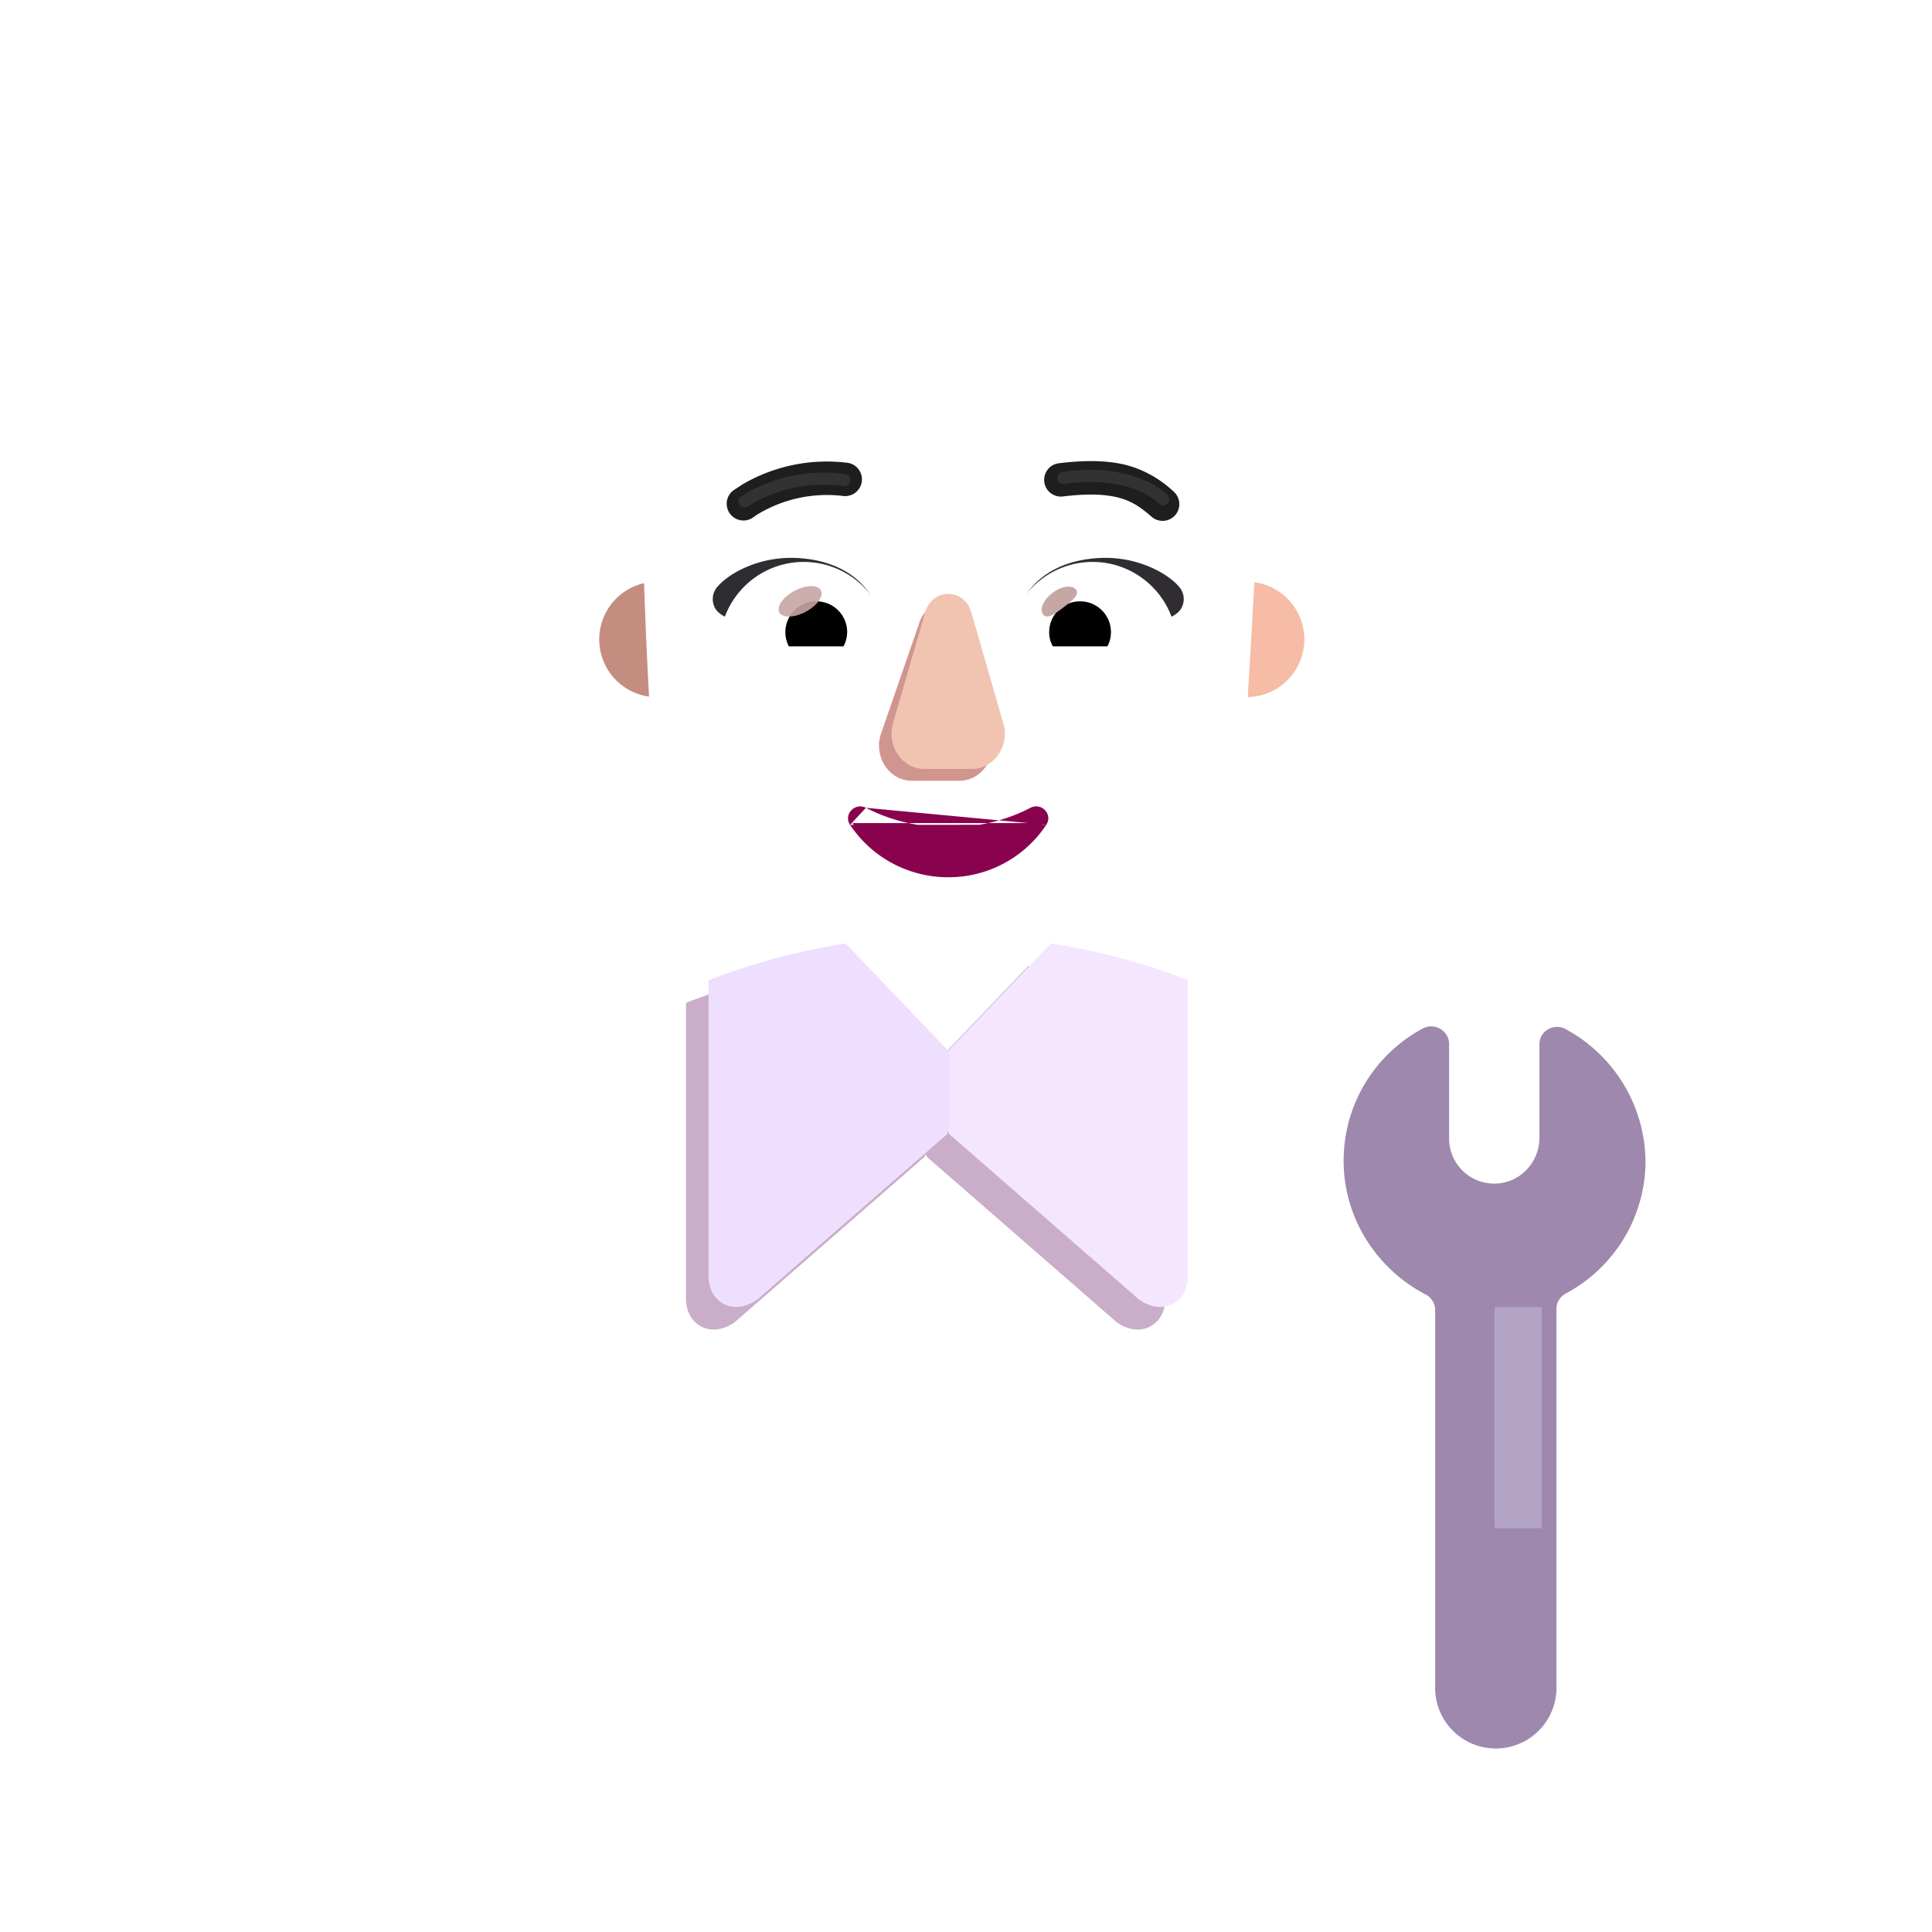 <svg xmlns="http://www.w3.org/2000/svg" width="3em" height="3em" viewBox="0 0 32 32"><g fill="none"><g filter="url(#)"><path fill="url(#)" d="M23.51 10.724c0-1.721-2.299-2.453-2.299-3.474l-.14-.68c0-.92.252-1.39-.103-2.01H10.65c-.306.62-.394 1.783-.394 2.704v.01c0 1.047-2.247 1.351-2.247 3.45c0 .54.118 1.04.335 1.501c.069.15.069.33 0 .48c-.217.45-.335.951-.335 1.482c0 1.86 1.488 3.372 3.32 3.372h8.86c1.832 0 3.32-1.511 3.32-3.373c0-.53-.118-1.03-.335-1.48a.58.58 0 0 1 0-.481c.217-.46.335-.97.335-1.501"/><path fill="url(#)" d="M23.51 10.724c0-1.721-2.299-2.453-2.299-3.474l-.14-.68c0-.92.252-1.39-.103-2.01H10.65c-.306.62-.394 1.783-.394 2.704v.01c0 1.047-2.247 1.351-2.247 3.45c0 .54.118 1.04.335 1.501c.069.15.069.33 0 .48c-.217.45-.335.951-.335 1.482c0 1.86 1.488 3.372 3.32 3.372h8.86c1.832 0 3.32-1.511 3.32-3.373c0-.53-.118-1.03-.335-1.48a.58.58 0 0 1 0-.481c.217-.46.335-.97.335-1.501"/><path fill="url(#)" d="M23.51 10.724c0-1.721-2.299-2.453-2.299-3.474l-.14-.68c0-.92.252-1.39-.103-2.01H10.65c-.306.62-.394 1.783-.394 2.704v.01c0 1.047-2.247 1.351-2.247 3.45c0 .54.118 1.04.335 1.501c.069.15.069.33 0 .48c-.217.45-.335.951-.335 1.482c0 1.86 1.488 3.372 3.32 3.372h8.86c1.832 0 3.32-1.511 3.32-3.373c0-.53-.118-1.03-.335-1.48a.58.58 0 0 1 0-.481c.217-.46.335-.97.335-1.501"/><path fill="url(#)" d="M23.51 10.724c0-1.721-2.299-2.453-2.299-3.474l-.14-.68c0-.92.252-1.39-.103-2.01H10.65c-.306.62-.394 1.783-.394 2.704v.01c0 1.047-2.247 1.351-2.247 3.45c0 .54.118 1.04.335 1.501c.069.15.069.33 0 .48c-.217.45-.335.951-.335 1.482c0 1.86 1.488 3.372 3.32 3.372h8.86c1.832 0 3.32-1.511 3.32-3.373c0-.53-.118-1.03-.335-1.48a.58.58 0 0 1 0-.481c.217-.46.335-.97.335-1.501"/><path fill="url(#)" d="M23.51 10.724c0-1.721-2.299-2.453-2.299-3.474l-.14-.68c0-.92.252-1.39-.103-2.01H10.65c-.306.62-.394 1.783-.394 2.704v.01c0 1.047-2.247 1.351-2.247 3.45c0 .54.118 1.04.335 1.501c.069.15.069.33 0 .48c-.217.45-.335.951-.335 1.482c0 1.86 1.488 3.372 3.32 3.372h8.86c1.832 0 3.32-1.511 3.32-3.373c0-.53-.118-1.03-.335-1.48a.58.58 0 0 1 0-.481c.217-.46.335-.97.335-1.501"/></g><path fill="url(#)" d="M15.745 15.5c-6.07 0-11 4.92-11 11V30h21.08l.91-3.5c0-6.08-4.92-11-10.99-11"/><g filter="url(#)"><path fill="#CAADC8" d="M19.301 21.515v-4.908A11 11 0 0 0 17.033 16l-1.7 1.776l-1.7-1.775c-.787.123-1.546.329-2.27.609v4.905c0 .433.419.668.813.379l3.122-2.72a.1.1 0 0 0 .034-.076a.1.1 0 0 0 .035.076l3.122 2.72c.394.289.812.054.812-.38"/></g><path fill="#EDDFFD" d="M11.736 16.236v4.905c0 .433.418.668.813.379l3.122-2.72a.1.1 0 0 0 .034-.076v-1.322l-1.699-1.775c-.787.123-1.547.329-2.27.61"/><path fill="url(#)" d="M11.736 16.236v4.905c0 .433.418.668.813.379l3.122-2.72a.1.1 0 0 0 .034-.076v-1.322l-1.699-1.775c-.787.123-1.547.329-2.27.61"/><path fill="url(#)" d="M11.736 16.236v4.905c0 .433.418.668.813.379l3.122-2.72a.1.1 0 0 0 .034-.076v-1.322l-1.699-1.775c-.787.123-1.547.329-2.27.61"/><path fill="url(#)" d="M11.736 16.236v4.905c0 .433.418.668.813.379l3.122-2.72a.1.1 0 0 0 .034-.076v-1.322l-1.699-1.775c-.787.123-1.547.329-2.27.61"/><path fill="#F4E6FF" d="M19.674 16.233v4.908c0 .433-.418.668-.813.379L15.74 18.8a.1.1 0 0 1-.034-.076v-1.322l1.7-1.776q1.182.185 2.269.607"/><path fill="url(#)" d="M19.674 16.233v4.908c0 .433-.418.668-.813.379L15.74 18.8a.1.1 0 0 1-.034-.076v-1.322l1.7-1.776q1.182.185 2.269.607"/><path fill="url(#)" d="M19.674 16.233v4.908c0 .433-.418.668-.813.379L15.74 18.8a.1.1 0 0 1-.034-.076v-1.322l1.7-1.776q1.182.185 2.269.607"/><path fill="url(#)" d="M19.674 16.233v4.908c0 .433-.418.668-.813.379L15.74 18.8a.1.1 0 0 1-.034-.076v-1.322l1.7-1.776q1.182.185 2.269.607"/><path fill="url(#)" d="M8.775 30V17.99a10.98 10.98 0 0 0-4.03 8.51V30z"/><path fill="url(#)" d="M8.775 30V17.99a10.98 10.98 0 0 0-4.03 8.51V30z"/><path fill="url(#)" d="M8.775 30V17.99a10.98 10.98 0 0 0-4.03 8.51V30z"/><path fill="url(#)" d="M22.775 18.043V30h2.979l.98-3.5c0-3.401-1.54-6.44-3.96-8.457"/><path fill="url(#)" d="M22.775 18.043V30h2.979l.98-3.5c0-3.401-1.54-6.44-3.96-8.457"/><path fill="url(#)" d="M26.245 23.1c.55 0 1 .45 1 1v2.29h-2V24.1c0-.55.45-1 1-1"/><path fill="url(#)" d="M26.245 23.1c.55 0 1 .45 1 1v2.29h-2V24.1c0-.55.45-1 1-1"/><path fill="url(#)" d="M20.735 16.696v5.877c0 .23-.18.41-.41.41h-9.07c-.23 0-.41-.18-.41-.41v-5.92q-.21.102-.413.213a11 11 0 0 0-1.657 1.127V30h14.03V18.068a11 11 0 0 0-2.07-1.372"/><path fill="url(#)" d="M20.735 16.696v5.877c0 .23-.18.41-.41.41h-9.07c-.23 0-.41-.18-.41-.41v-5.92q-.21.102-.413.213a11 11 0 0 0-1.657 1.127V30h14.03V18.068a11 11 0 0 0-2.07-1.372"/><path fill="url(#)" d="M20.735 16.696v5.877c0 .23-.18.41-.41.41h-9.07c-.23 0-.41-.18-.41-.41v-5.92q-.21.102-.413.213a11 11 0 0 0-1.657 1.127V30h14.03V18.068a11 11 0 0 0-2.07-1.372"/><path fill="url(#)" d="M20.735 16.696v5.877c0 .23-.18.41-.41.41h-9.07c-.23 0-.41-.18-.41-.41v-5.92q-.21.102-.413.213a11 11 0 0 0-1.657 1.127V30h14.03V18.068a11 11 0 0 0-2.07-1.372"/><path fill="url(#)" d="M20.735 16.696v5.877c0 .23-.18.41-.41.41h-9.07c-.23 0-.41-.18-.41-.41v-5.92q-.21.102-.413.213a11 11 0 0 0-1.657 1.127V30h14.03V18.068a11 11 0 0 0-2.07-1.372"/><g filter="url(#)"><path fill="url(#)" d="M13.155 24.45c.71 0 1.29.58 1.29 1.29s-.58 1.29-1.29 1.29h-1.45c-.71 0-1.29-.58-1.29-1.29s.58-1.29 1.29-1.29zm0-.5h-1.45c-.99 0-1.79.8-1.79 1.79s.8 1.79 1.79 1.79h1.45c.99 0 1.79-.8 1.79-1.79s-.8-1.79-1.79-1.79"/></g><g filter="url(#)"><path fill="url(#)" d="M13.155 27.03h-1.45c-.71 0-1.29-.58-1.29-1.29s.58-1.29 1.29-1.29h1.45c.71 0 1.29.58 1.29 1.29c0 .72-.57 1.29-1.29 1.29"/></g><g filter="url(#)"><path fill="url(#)" d="M15.717 18.637c-1.523-.508-1.95-1.488-2.153-2.59h4.352c-.367 2.017-1.68 2.488-2.199 2.59"/></g><g filter="url(#)"><path fill="#9E88AD" d="M25.93 17.043c-.191-.1-.432.03-.432.25v1.551c0 .42-.341.77-.763.76a.746.746 0 0 1-.733-.75v-1.561c0-.22-.24-.36-.432-.26a2.48 2.48 0 0 0-1.315 2.171c-.01.97.552 1.821 1.366 2.241c.09.05.15.15.15.25V28a1.005 1.005 0 0 0 2.008.001v-6.324c0-.1.06-.2.15-.25a2.49 2.49 0 0 0 1.326-2.202a2.52 2.52 0 0 0-1.325-2.181"/><path fill="url(#)" d="M25.93 17.043c-.191-.1-.432.03-.432.25v1.551c0 .42-.341.77-.763.76a.746.746 0 0 1-.733-.75v-1.561c0-.22-.24-.36-.432-.26a2.48 2.48 0 0 0-1.315 2.171c-.01.97.552 1.821 1.366 2.241c.09.05.15.15.15.25V28a1.005 1.005 0 0 0 2.008.001v-6.324c0-.1.06-.2.15-.25a2.49 2.49 0 0 0 1.326-2.202a2.52 2.52 0 0 0-1.325-2.181"/><path fill="url(#)" d="M25.93 17.043c-.191-.1-.432.03-.432.25v1.551c0 .42-.341.77-.763.76a.746.746 0 0 1-.733-.75v-1.561c0-.22-.24-.36-.432-.26a2.48 2.48 0 0 0-1.315 2.171c-.01.97.552 1.821 1.366 2.241c.09.05.15.15.15.25V28a1.005 1.005 0 0 0 2.008.001v-6.324c0-.1.06-.2.15-.25a2.49 2.49 0 0 0 1.326-2.202a2.52 2.52 0 0 0-1.325-2.181"/><path fill="url(#)" d="M25.93 17.043c-.191-.1-.432.03-.432.25v1.551c0 .42-.341.77-.763.76a.746.746 0 0 1-.733-.75v-1.561c0-.22-.24-.36-.432-.26a2.48 2.48 0 0 0-1.315 2.171c-.01.97.552 1.821 1.366 2.241c.09.05.15.15.15.25V28a1.005 1.005 0 0 0 2.008.001v-6.324c0-.1.06-.2.15-.25a2.49 2.49 0 0 0 1.326-2.202a2.52 2.52 0 0 0-1.325-2.181"/></g><g filter="url(#)"><path fill="#B3A4C6" d="M24.755 21.651h.78v3.662h-.78z"/></g><g filter="url(#)"><path fill="url(#)" d="M22.927 25.326a.73.73 0 0 1 .727-.732h2.391a1.2 1.2 0 0 1 1.2 1.2V29a1 1 0 0 1-1 1h-2.591a.731.731 0 0 1-.32-1.389a.735.735 0 0 1 0-1.314a.735.735 0 0 1 0-1.314a.74.74 0 0 1-.407-.657"/><path fill="url(#)" d="M22.927 25.326a.73.73 0 0 1 .727-.732h2.391a1.2 1.2 0 0 1 1.2 1.2V29a1 1 0 0 1-1 1h-2.591a.731.731 0 0 1-.32-1.389a.735.735 0 0 1 0-1.314a.735.735 0 0 1 0-1.314a.74.74 0 0 1-.407-.657"/><path fill="url(#)" d="M22.927 25.326a.73.73 0 0 1 .727-.732h2.391a1.2 1.2 0 0 1 1.2 1.2V29a1 1 0 0 1-1 1h-2.591a.731.731 0 0 1-.32-1.389a.735.735 0 0 1 0-1.314a.735.735 0 0 1 0-1.314a.74.74 0 0 1-.407-.657"/><path fill="url(#)" d="M22.927 25.326a.73.73 0 0 1 .727-.732h2.391a1.2 1.2 0 0 1 1.2 1.2V29a1 1 0 0 1-1 1h-2.591a.731.731 0 0 1-.32-1.389a.735.735 0 0 1 0-1.314a.735.735 0 0 1 0-1.314a.74.74 0 0 1-.407-.657"/><path fill="url(#)" d="M22.927 25.326a.73.73 0 0 1 .727-.732h2.391a1.2 1.2 0 0 1 1.2 1.2V29a1 1 0 0 1-1 1h-2.591a.731.731 0 0 1-.32-1.389a.735.735 0 0 1 0-1.314a.735.735 0 0 1 0-1.314a.74.74 0 0 1-.407-.657"/></g><g filter="url(#)"><path stroke="url(#)" stroke-linecap="round" stroke-width=".1" d="M23.503 25.992H25.3"/></g><g filter="url(#)"><path stroke="url(#)" stroke-linecap="round" stroke-width=".1" d="M23.425 27.297h1.797"/></g><g filter="url(#)"><path stroke="url(#)" stroke-linecap="round" stroke-width=".1" d="M23.503 28.602H25.3"/></g><g filter="url(#)"><path fill="url(#)" d="M20.627 12.197q.1-1.595.184-3.191a1.61 1.61 0 0 1-.184 3.191"/><path fill="url(#)" d="M20.627 12.197q.1-1.595.184-3.191a1.61 1.61 0 0 1-.184 3.191"/></g><g filter="url(#)"><path fill="url(#)" d="M10.65 8.998a1.61 1.61 0 0 0 .14 3.2a78 78 0 0 1-.14-3.2"/></g><g filter="url(#)"><path fill="#C58C80" d="M10.668 9.659a.956.956 0 0 0 .083 1.879a78 78 0 0 1-.083-1.88"/></g><g filter="url(#)"><path fill="#F6BCA5" d="M20.667 11.546q.057-.95.11-1.903a.956.956 0 0 1-.11 1.903"/><path fill="url(#)" d="M20.667 11.546q.057-.95.11-1.903a.956.956 0 0 1-.11 1.903"/></g><g filter="url(#)"><path fill="url(#)" d="M19.795 7.274H16.48c-1.314 0-2.509-.594-3.245-1.657a.272.272 0 0 0-.478.05l-.08.194a2.34 2.34 0 0 1-1.233 1.238a.4.4 0 0 1-.11.048c-.249.117-.816.488-.826 1.453l.14 3.235c.119 2.865 2.378 4.785 5.115 4.785s4.996-1.92 5.116-4.785l.129-3.08c-.02-1.354-1.025-1.48-1.214-1.48"/><path fill="url(#)" d="M19.795 7.274H16.48c-1.314 0-2.509-.594-3.245-1.657a.272.272 0 0 0-.478.05l-.08.194a2.34 2.34 0 0 1-1.233 1.238a.4.4 0 0 1-.11.048c-.249.117-.816.488-.826 1.453l.14 3.235c.119 2.865 2.378 4.785 5.115 4.785s4.996-1.92 5.116-4.785l.129-3.08c-.02-1.354-1.025-1.48-1.214-1.48"/><path fill="url(#)" d="M19.795 7.274H16.48c-1.314 0-2.509-.594-3.245-1.657a.272.272 0 0 0-.478.05l-.08.194a2.34 2.34 0 0 1-1.233 1.238a.4.4 0 0 1-.11.048c-.249.117-.816.488-.826 1.453l.14 3.235c.119 2.865 2.378 4.785 5.115 4.785s4.996-1.92 5.116-4.785l.129-3.08c-.02-1.354-1.025-1.48-1.214-1.48"/><path fill="url(#)" d="M19.795 7.274H16.48c-1.314 0-2.509-.594-3.245-1.657a.272.272 0 0 0-.478.05l-.08.194a2.34 2.34 0 0 1-1.233 1.238a.4.4 0 0 1-.11.048c-.249.117-.816.488-.826 1.453l.14 3.235c.119 2.865 2.378 4.785 5.115 4.785s4.996-1.92 5.116-4.785l.129-3.08c-.02-1.354-1.025-1.48-1.214-1.48"/><path fill="url(#)" d="M19.795 7.274H16.48c-1.314 0-2.509-.594-3.245-1.657a.272.272 0 0 0-.478.05l-.08.194a2.34 2.34 0 0 1-1.233 1.238a.4.4 0 0 1-.11.048c-.249.117-.816.488-.826 1.453l.14 3.235c.119 2.865 2.378 4.785 5.115 4.785s4.996-1.92 5.116-4.785l.129-3.08c-.02-1.354-1.025-1.48-1.214-1.48"/><path fill="url(#)" d="M19.795 7.274H16.48c-1.314 0-2.509-.594-3.245-1.657a.272.272 0 0 0-.478.05l-.08.194a2.34 2.34 0 0 1-1.233 1.238a.4.4 0 0 1-.11.048c-.249.117-.816.488-.826 1.453l.14 3.235c.119 2.865 2.378 4.785 5.115 4.785s4.996-1.92 5.116-4.785l.129-3.08c-.02-1.354-1.025-1.48-1.214-1.48"/><path fill="url(#)" d="M19.795 7.274H16.48c-1.314 0-2.509-.594-3.245-1.657a.272.272 0 0 0-.478.05l-.08.194a2.34 2.34 0 0 1-1.233 1.238a.4.4 0 0 1-.11.048c-.249.117-.816.488-.826 1.453l.14 3.235c.119 2.865 2.378 4.785 5.115 4.785s4.996-1.92 5.116-4.785l.129-3.08c-.02-1.354-1.025-1.48-1.214-1.48"/></g><path fill="url(#)" d="M19.795 7.274H16.48c-1.314 0-2.509-.594-3.245-1.657a.272.272 0 0 0-.478.05l-.08.194a2.34 2.34 0 0 1-1.233 1.238a.4.4 0 0 1-.11.048c-.249.117-.816.488-.826 1.453l.14 3.235c.119 2.865 2.378 4.785 5.115 4.785s4.996-1.92 5.116-4.785l.129-3.08c-.02-1.354-1.025-1.48-1.214-1.48"/><path fill="url(#)" d="M19.795 7.274H16.48c-1.314 0-2.509-.594-3.245-1.657a.272.272 0 0 0-.478.05l-.08.194a2.34 2.34 0 0 1-1.233 1.238a.4.4 0 0 1-.11.048c-.249.117-.816.488-.826 1.453l.14 3.235c.119 2.865 2.378 4.785 5.115 4.785s4.996-1.92 5.116-4.785l.129-3.08c-.02-1.354-1.025-1.48-1.214-1.48"/><path fill="url(#)" d="M19.795 7.274H16.48c-1.314 0-2.509-.594-3.245-1.657a.272.272 0 0 0-.478.05l-.08.194a2.34 2.34 0 0 1-1.233 1.238a.4.4 0 0 1-.11.048c-.249.117-.816.488-.826 1.453l.14 3.235c.119 2.865 2.378 4.785 5.115 4.785s4.996-1.92 5.116-4.785l.129-3.08c-.02-1.354-1.025-1.48-1.214-1.48"/><g filter="url(#)"><path fill="#D19590" d="m15.219 10.338l-.635 1.838c-.109.378.152.756.52.756h.787c.369 0 .629-.384.52-.756l-.531-1.838c-.114-.408-.542-.408-.661 0"/></g><g filter="url(#)"><path fill="#F1C4B2" d="m15.323 10.142l-.532 1.838c-.108.378.152.756.52.756h.787c.369 0 .63-.384.52-.756l-.53-1.838c-.115-.407-.646-.407-.766 0"/><path fill="url(#)" d="m15.323 10.142l-.532 1.838c-.108.378.152.756.52.756h.787c.369 0 .63-.384.52-.756l-.53-1.838c-.115-.407-.646-.407-.766 0"/><path fill="url(#)" d="m15.323 10.142l-.532 1.838c-.108.378.152.756.52.756h.787c.369 0 .63-.384.52-.756l-.53-1.838c-.115-.407-.646-.407-.766 0"/><path fill="url(#)" d="m15.323 10.142l-.532 1.838c-.108.378.152.756.52.756h.787c.369 0 .63-.384.52-.756l-.53-1.838c-.115-.407-.646-.407-.766 0"/><path fill="url(#)" d="m15.323 10.142l-.532 1.838c-.108.378.152.756.52.756h.787c.369 0 .63-.384.52-.756l-.53-1.838c-.115-.407-.646-.407-.766 0"/><path fill="url(#)" d="m15.323 10.142l-.532 1.838c-.108.378.152.756.52.756h.787c.369 0 .63-.384.52-.756l-.53-1.838c-.115-.407-.646-.407-.766 0"/></g><path fill="#88024E" stroke="url(#)" stroke-width=".1" d="M14.343 13.38c.393.205.862.323 1.362.323c.505 0 .969-.118 1.362-.323a.2.2 0 0 1 .242.04c.057.06.078.155.02.241m-2.987-.28l2.946.252m-2.946-.253a.2.2 0 0 0-.242.042a.19.19 0 0 0-.02.24m.262-.282l-.22.253m3.208.028l-.042-.027m.042.027l-.042-.027m.042.027a1.94 1.94 0 0 1-1.625.869a1.95 1.95 0 0 1-1.625-.868m3.208-.029a1.9 1.9 0 0 1-1.583.847a1.9 1.9 0 0 1-1.584-.847m-.041.029l.041-.029m-.041.029v-.001l.041-.027"/><g filter="url(#)"><path fill="#1E1E1E" d="M19.438 8.141a1.85 1.85 0 0 0-.688-.411c-.304-.096-.685-.122-1.212-.057a.277.277 0 1 0 .067.55c.481-.059.776-.028.979.036c.198.062.332.163.49.3a.277.277 0 1 0 .364-.418"/></g><g filter="url(#)"><path fill="#1E1E1E" d="M12.294 8.025a2.77 2.77 0 0 1 1.739-.36a.277.277 0 0 1-.067.55a2.22 2.22 0 0 0-1.387.286a1 1 0 0 0-.092.06l-.003.002a.277.277 0 0 1-.34-.439z"/></g><g filter="url(#)"><path stroke="#323233" stroke-linecap="round" stroke-width=".2" d="M12.332 8.304a2.46 2.46 0 0 1 1.655-.352"/></g><g filter="url(#)"><path stroke="#323233" stroke-linecap="round" stroke-width=".2" d="M19.266 8.269c-.282-.275-.898-.47-1.655-.352"/></g><g filter="url(#)"><path fill="#302D32" d="M18.213 9.242c-.765.039-1.099.422-1.218.613l2.011.46c.141.009.485-.085.563-.245a.31.31 0 0 0-.05-.363c-.177-.204-.675-.497-1.306-.465"/></g><g filter="url(#)"><path fill="#302D32" d="M13.199 9.242c.765.039 1.099.422 1.218.613l-2.011.46c-.141.009-.485-.085-.563-.245a.31.31 0 0 1 .05-.363c.177-.204.675-.497 1.306-.465"/></g><path fill="#fff" d="M18.096 9.307c.653 0 1.205.45 1.355 1.059a.274.274 0 0 1-.268.34h-2.231a.23.23 0 0 1-.227-.271a1.4 1.4 0 0 1 1.371-1.128"/><path fill="url(#)" d="M17.889 9.579a.893.893 0 0 1 .86 1.127h-1.724a.896.896 0 0 1 .864-1.128"/><path fill="#000" d="M17.378 10.471c0-.284.227-.511.51-.511a.51.51 0 0 1 .455.746h-.904a.46.46 0 0 1-.061-.235"/><g filter="url(#)"><path fill="#C7A7A3" d="M17.823 9.767c.064.085-.07.189-.22.302c-.151.113-.263.192-.327.107s.007-.245.159-.358c.15-.113.325-.136.388-.05"/><path fill="url(#)" d="M17.823 9.767c.064.085-.07.189-.22.302c-.151.113-.263.192-.327.107s.007-.245.159-.358c.15-.113.325-.136.388-.05"/></g><g filter="url(#)"><path fill="url(#)" d="M18.684 10.354a.84.84 0 0 0-.232-.463l-.26.285l.118.228z"/></g><path fill="#fff" d="M13.314 9.307c-.653 0-1.205.45-1.355 1.059c-.045.174.09.34.268.34h2.231a.23.23 0 0 0 .227-.272a1.4 1.4 0 0 0-1.371-1.127"/><path fill="url(#)" d="M13.52 9.579a.893.893 0 0 0-.86 1.127h1.725a1 1 0 0 0 .032-.235a.9.9 0 0 0-.896-.892"/><path fill="#000" d="M14.032 10.471a.51.51 0 0 0-.511-.511a.51.51 0 0 0-.455.746h.905a.5.5 0 0 0 .06-.235"/><g filter="url(#)"><path fill="url(#)" d="M14.336 10.366c0-.288-.234-.48-.298-.538l-.288.279l.177.36z"/></g><g filter="url(#)"><ellipse cx="13.252" cy="9.96" fill="#C7A7A3" fill-opacity=".9" rx=".39" ry=".197" transform="rotate(-27.914 13.252 9.96)"/><ellipse cx="13.252" cy="9.96" fill="url(#)" rx=".39" ry=".197" transform="rotate(-27.914 13.252 9.96)"/></g><g filter="url(#)"><path fill="url(#)" d="M12.045 6.26c-.68.31-1.29.74-1.89 1.31l.41.51c.31.38.85.49 1.28.25c.76-.42 2.11-.99 3.9-.99s3.14.57 3.9.99a1 1 0 0 0 1.27-.25l.41-.51c-.6-.57-1.21-.99-1.89-1.31a8.76 8.76 0 0 0-7.39 0"/></g><g filter="url(#)"><path fill="url(#)" d="M16.795 2c1.44 0 2.82.43 3.73 1.51c.7.83 1.08 2.36.8 4.06c-.6-.57-1.21-.99-1.89-1.31a8.76 8.76 0 0 0-7.39 0c-.68.31-1.29.74-1.89 1.31c-.28-1.71.1-3.23.8-4.06c.91-1.08 2.29-1.51 3.73-1.51z"/></g><defs><radialGradient id="" cx="0" cy="0" r="1" gradientTransform="rotate(140.889 3.842 5.316)scale(4.246 1.657)" gradientUnits="userSpaceOnUse"><stop offset=".267" stop-color="#565252"/><stop offset="1" stop-color="#565252" stop-opacity="0"/></radialGradient><radialGradient id="" cx="0" cy="0" r="1" gradientTransform="matrix(2.12 0 0 3.476 20.212 7.694)" gradientUnits="userSpaceOnUse"><stop offset=".27" stop-color="#150A0D"/><stop offset="1" stop-color="#150A0D" stop-opacity="0"/></radialGradient><radialGradient id="" cx="0" cy="0" r="1" gradientTransform="matrix(0 4.908 -5.852 0 14.758 12.65)" gradientUnits="userSpaceOnUse"><stop offset=".493" stop-color="#160C19"/><stop offset="1" stop-color="#160C19" stop-opacity="0"/></radialGradient><radialGradient id="" cx="0" cy="0" r="1" gradientTransform="rotate(117.05 7.869 13.545)scale(2.238 1.045)" gradientUnits="userSpaceOnUse"><stop stop-color="#3E3C3D"/><stop offset="1" stop-color="#3E3C3D" stop-opacity="0"/></radialGradient><radialGradient id="" cx="0" cy="0" r="1" gradientTransform="rotate(135.74 4.223 11.079)scale(3.582 4.85)" gradientUnits="userSpaceOnUse"><stop stop-color="#7C6987"/><stop offset="1" stop-color="#EEE0FE" stop-opacity="0"/></radialGradient><radialGradient id="" cx="0" cy="0" r="1" gradientTransform="rotate(123.951 4.148 12.705)scale(2.983 2.155)" gradientUnits="userSpaceOnUse"><stop stop-color="#8E7F98"/><stop offset="1" stop-color="#D6CBDF" stop-opacity="0"/></radialGradient><radialGradient id="" cx="0" cy="0" r="1" gradientTransform="matrix(2.709 0 0 14.062 6.066 30)" gradientUnits="userSpaceOnUse"><stop stop-color="#C7ACEA"/><stop offset="1" stop-color="#C6B9DB"/></radialGradient><radialGradient id="" cx="0" cy="0" r="1" gradientTransform="matrix(-2.281 6.687 -5.494 -1.874 9.223 17.781)" gradientUnits="userSpaceOnUse"><stop stop-color="#99959A"/><stop offset="1" stop-color="#99959A" stop-opacity="0"/></radialGradient><radialGradient id="" cx="0" cy="0" r="1" gradientTransform="matrix(0 -13.219 2.594 0 9.223 30.438)" gradientUnits="userSpaceOnUse"><stop offset=".168" stop-color="#9680B0"/><stop offset="1" stop-color="#ABA1BB" stop-opacity="0"/></radialGradient><radialGradient id="" cx="0" cy="0" r="1" gradientTransform="matrix(0 7.312 -1.98 0 24.755 21.938)" gradientUnits="userSpaceOnUse"><stop offset=".329" stop-color="#D2C9DE"/><stop offset="1" stop-color="#D2C9DE" stop-opacity="0"/></radialGradient><radialGradient id="" cx="0" cy="0" r="1" gradientTransform="rotate(154.424 11.17 15.183)scale(2.448 2.402)" gradientUnits="userSpaceOnUse"><stop offset=".524" stop-color="#F3C6AF"/><stop offset=".956" stop-color="#C79175"/></radialGradient><radialGradient id="" cx="0" cy="0" r="1" gradientTransform="matrix(.788 -.6 .46 .604 27.001 23.598)" gradientUnits="userSpaceOnUse"><stop offset=".132" stop-color="#F7CEB9"/><stop offset="1" stop-color="#F7CEB9" stop-opacity="0"/></radialGradient><radialGradient id="" cx="0" cy="0" r="1" gradientTransform="matrix(0 -12.115 44.494 0 15.79 29.983)" gradientUnits="userSpaceOnUse"><stop offset=".077" stop-color="#3B71D9"/><stop offset="1" stop-color="#45C0FF"/></radialGradient><radialGradient id="" cx="0" cy="0" r="1" gradientTransform="matrix(0 -8.875 5.378 0 22.464 32.545)" gradientUnits="userSpaceOnUse"><stop stop-color="#345CBF"/><stop offset="1" stop-color="#345CBF" stop-opacity="0"/></radialGradient><radialGradient id="" cx="0" cy="0" r="1" gradientTransform="matrix(-3.599 3.397 -1.779 -1.884 10.553 15.318)" gradientUnits="userSpaceOnUse"><stop stop-color="#3F8AAD"/><stop offset="1" stop-color="#3F8AAD" stop-opacity="0"/></radialGradient><radialGradient id="" cx="0" cy="0" r="1" gradientTransform="matrix(0 1.875 -3.151 0 15.915 16.444)" gradientUnits="userSpaceOnUse"><stop stop-color="#EFA4B6"/><stop offset="1" stop-color="#FDBDB5"/></radialGradient><radialGradient id="" cx="0" cy="0" r="1" gradientTransform="matrix(1.266 -2.328 2.705 1.471 23.707 20.906)" gradientUnits="userSpaceOnUse"><stop stop-color="#9872BB"/><stop offset="1" stop-color="#9872BB" stop-opacity="0"/></radialGradient><radialGradient id="" cx="0" cy="0" r="1" gradientTransform="rotate(53.424 -5.116 34.839)scale(2.257 2.466)" gradientUnits="userSpaceOnUse"><stop stop-color="#BAB5C6"/><stop offset="1" stop-color="#BAB5C6" stop-opacity="0"/></radialGradient><radialGradient id="" cx="0" cy="0" r="1" gradientTransform="matrix(0 .802 -1.354 0 25.364 25.305)" gradientUnits="userSpaceOnUse"><stop offset=".106" stop-color="#FFD1BB"/><stop offset="1" stop-color="#FFD1BB" stop-opacity="0"/></radialGradient><radialGradient id="" cx="0" cy="0" r="1" gradientTransform="matrix(0 .859 -1.452 0 25.364 26.6)" gradientUnits="userSpaceOnUse"><stop offset=".109" stop-color="#FFD1BB"/><stop offset="1" stop-color="#FFD1BB" stop-opacity="0"/></radialGradient><radialGradient id="" cx="0" cy="0" r="1" gradientTransform="matrix(0 .719 -1.214 0 25.364 27.85)" gradientUnits="userSpaceOnUse"><stop offset=".109" stop-color="#FFD1BB"/><stop offset="1" stop-color="#FFD1BB" stop-opacity="0"/></radialGradient><radialGradient id="" cx="0" cy="0" r="1" gradientTransform="matrix(0 .799 -1.727 0 25.364 29.2)" gradientUnits="userSpaceOnUse"><stop offset=".186" stop-color="#FFD1BB"/><stop offset="1" stop-color="#FFD1BB" stop-opacity="0"/></radialGradient><radialGradient id="" cx="0" cy="0" r="1" gradientTransform="matrix(.86 -2.019 1.788 .761 21.234 11.569)" gradientUnits="userSpaceOnUse"><stop offset=".444" stop-color="#E5B1A5"/><stop offset=".944" stop-color="#FFD8C1"/></radialGradient><radialGradient id="" cx="0" cy="0" r="1" gradientTransform="matrix(.619 .731 -.239 .202 21.498 8.934)" gradientUnits="userSpaceOnUse"><stop stop-color="#DBA98B"/><stop offset="1" stop-color="#DBA98B" stop-opacity="0"/></radialGradient><radialGradient id="" cx="0" cy="0" r="1" gradientTransform="matrix(.665 -.1 .154 1.029 20.948 10.694)" gradientUnits="userSpaceOnUse"><stop offset=".719" stop-color="#F4B89E" stop-opacity="0"/><stop offset="1" stop-color="#F5B99D"/></radialGradient><radialGradient id="" cx="0" cy="0" r="1" gradientTransform="rotate(155.407 8.266 7.021)scale(7.369 9.816)" gradientUnits="userSpaceOnUse"><stop stop-color="#FFD7BF"/><stop offset="1" stop-color="#D59F97"/></radialGradient><radialGradient id="" cx="0" cy="0" r="1" gradientTransform="rotate(172.628 9.189 6.295)scale(3.596 3.941)" gradientUnits="userSpaceOnUse"><stop stop-color="#FFDEBF"/><stop offset="1" stop-color="#FFDEBF" stop-opacity="0"/></radialGradient><radialGradient id="" cx="0" cy="0" r="1" gradientTransform="matrix(1.347 -3.874 4.944 1.719 13.307 17.46)" gradientUnits="userSpaceOnUse"><stop stop-color="#B87C92"/><stop offset="1" stop-color="#B87C92" stop-opacity="0"/></radialGradient><radialGradient id="" cx="0" cy="0" r="1" gradientTransform="matrix(0 6.877 -10.199 0 15.759 9.743)" gradientUnits="userSpaceOnUse"><stop offset=".613" stop-color="#CF9593" stop-opacity="0"/><stop offset=".914" stop-color="#D0929F"/><stop offset="1" stop-color="#E396A9"/></radialGradient><radialGradient id="" cx="0" cy="0" r="1" gradientTransform="rotate(168.978 8.246 6.718)scale(7.249 12.394)" gradientUnits="userSpaceOnUse"><stop offset=".795" stop-color="#E2A895" stop-opacity="0"/><stop offset="1" stop-color="#E2A895"/></radialGradient><radialGradient id="" cx="0" cy="0" r="1" gradientTransform="matrix(0 -1.177 1.455 0 18.13 9.538)" gradientUnits="userSpaceOnUse"><stop stop-color="#F6BAA9"/><stop offset="1" stop-color="#F6BAA9" stop-opacity="0"/></radialGradient><radialGradient id="" cx="0" cy="0" r="1" gradientTransform="matrix(0 -1.342 1.55 0 13.62 9.304)" gradientUnits="userSpaceOnUse"><stop stop-color="#D09790"/><stop offset="1" stop-color="#D09790" stop-opacity="0"/></radialGradient><radialGradient id="" cx="0" cy="0" r="1" gradientTransform="matrix(-1.324 0 0 -6.592 21.009 11.059)" gradientUnits="userSpaceOnUse"><stop stop-color="#FFD8BC"/><stop offset="1" stop-color="#FFD8BC" stop-opacity="0"/></radialGradient><radialGradient id="" cx="0" cy="0" r="1" gradientTransform="matrix(1.352 4.091 -7.169 2.37 13.508 3.831)" gradientUnits="userSpaceOnUse"><stop stop-color="#A47463"/><stop offset="1" stop-color="#A47463" stop-opacity="0"/></radialGradient><radialGradient id="" cx="0" cy="0" r="1" gradientTransform="matrix(0 3.966 -7.637 0 15.759 7.093)" gradientUnits="userSpaceOnUse"><stop stop-color="#A37785"/><stop offset="1" stop-color="#A37785" stop-opacity="0"/></radialGradient><radialGradient id="" cx="0" cy="0" r="1" gradientTransform="rotate(-101.645 13.09 -.772)scale(2.257 .648)" gradientUnits="userSpaceOnUse"><stop offset=".017" stop-color="#FFDCC5"/><stop offset="1" stop-color="#FFDCC5" stop-opacity="0"/></radialGradient><radialGradient id="" cx="0" cy="0" r="1" gradientTransform="matrix(-.779 0 0 -.236 16.25 12.122)" gradientUnits="userSpaceOnUse"><stop stop-color="#FFD6C2"/><stop offset="1" stop-color="#FFD6C2" stop-opacity="0"/></radialGradient><radialGradient id="" cx="0" cy="0" r="1" gradientTransform="matrix(0 .811 -1.29 0 17.887 10.056)" gradientUnits="userSpaceOnUse"><stop offset=".802" stop-color="#7D574A"/><stop offset="1" stop-color="#694B43"/><stop offset="1" stop-color="#804D49"/><stop offset="1" stop-color="#664944"/></radialGradient><radialGradient id="" cx="0" cy="0" r="1" gradientTransform="rotate(-127.812 11.312 .746)scale(.378 .521)" gradientUnits="userSpaceOnUse"><stop offset=".766" stop-color="#FFE6E2" stop-opacity="0"/><stop offset=".966" stop-color="#FFE6E2"/></radialGradient><radialGradient id="" cx="0" cy="0" r="1" gradientTransform="matrix(0 .811 -1.291 0 13.523 10.056)" gradientUnits="userSpaceOnUse"><stop offset=".802" stop-color="#7D574A"/><stop offset="1" stop-color="#694B43"/><stop offset="1" stop-color="#804D49"/><stop offset="1" stop-color="#664944"/></radialGradient><radialGradient id="" cx="0" cy="0" r="1" gradientTransform="matrix(-.008 -.494 .594 -.009 13.237 10.275)" gradientUnits="userSpaceOnUse"><stop offset=".766" stop-color="#FFE6E2" stop-opacity="0"/><stop offset=".966" stop-color="#FFE6E2"/></radialGradient><radialGradient id="" cx="0" cy="0" r="1" gradientTransform="rotate(-158.919 10.694 2.553)scale(8.775 8.419)" gradientUnits="userSpaceOnUse"><stop offset=".207" stop-color="#47C4FF"/><stop offset="1" stop-color="#2F83BE"/></radialGradient><radialGradient id="" cx="0" cy="0" r="1" gradientTransform="rotate(139.529 8.817 5.504)scale(8.955 9.187)" gradientUnits="userSpaceOnUse"><stop stop-color="#4FBFFF"/><stop offset=".682" stop-color="#2780B8"/><stop offset="1" stop-color="#3A69A2"/></radialGradient><filter id="" width="15.95" height="13.5" x="7.71" y="4.309" color-interpolation-filters="sRGB" filterUnits="userSpaceOnUse"><feFlood flood-opacity="0" result="BackgroundImageFix"/><feBlend in="SourceGraphic" in2="BackgroundImageFix" result="shape"/><feColorMatrix in="SourceAlpha" result="hardAlpha" values="0 0 0 0 0 0 0 0 0 0 0 0 0 0 0 0 0 0 127 0"/><feOffset dx=".15" dy="-.25"/><feGaussianBlur stdDeviation=".25"/><feComposite in2="hardAlpha" k2="-1" k3="1" operator="arithmetic"/><feColorMatrix values="0 0 0 0 0.153 0 0 0 0 0.102 0 0 0 0 0.169 0 0 0 1 0"/><feBlend in2="shape" result="effect1_innerShadow_4002_1960"/><feColorMatrix in="SourceAlpha" result="hardAlpha" values="0 0 0 0 0 0 0 0 0 0 0 0 0 0 0 0 0 0 127 0"/><feOffset dx="-.3" dy=".25"/><feGaussianBlur stdDeviation=".375"/><feComposite in2="hardAlpha" k2="-1" k3="1" operator="arithmetic"/><feColorMatrix values="0 0 0 0 0.353 0 0 0 0 0.337 0 0 0 0 0.345 0 0 0 1 0"/><feBlend in2="effect1_innerShadow_4002_1960" result="effect2_innerShadow_4002_1960"/></filter><filter id="" width="9.938" height="8.021" x="10.364" y="15" color-interpolation-filters="sRGB" filterUnits="userSpaceOnUse"><feFlood flood-opacity="0" result="BackgroundImageFix"/><feBlend in="SourceGraphic" in2="BackgroundImageFix" result="shape"/><feGaussianBlur result="effect1_foregroundBlur_4002_1960" stdDeviation=".5"/></filter><filter id="" width="5.33" height="3.88" x="9.765" y="23.9" color-interpolation-filters="sRGB" filterUnits="userSpaceOnUse"><feFlood flood-opacity="0" result="BackgroundImageFix"/><feColorMatrix in="SourceAlpha" result="hardAlpha" values="0 0 0 0 0 0 0 0 0 0 0 0 0 0 0 0 0 0 127 0"/><feOffset dy=".1"/><feGaussianBlur stdDeviation=".075"/><feComposite in2="hardAlpha" operator="out"/><feColorMatrix values="0 0 0 0 0.188 0 0 0 0 0.384 0 0 0 0 0.824 0 0 0 1 0"/><feBlend in2="BackgroundImageFix" result="effect1_dropShadow_4002_1960"/><feBlend in="SourceGraphic" in2="effect1_dropShadow_4002_1960" result="shape"/></filter><filter id="" width="4.03" height="2.58" x="10.415" y="24.45" color-interpolation-filters="sRGB" filterUnits="userSpaceOnUse"><feFlood flood-opacity="0" result="BackgroundImageFix"/><feBlend in="SourceGraphic" in2="BackgroundImageFix" result="shape"/><feColorMatrix in="SourceAlpha" result="hardAlpha" values="0 0 0 0 0 0 0 0 0 0 0 0 0 0 0 0 0 0 127 0"/><feOffset/><feGaussianBlur stdDeviation=".125"/><feComposite in2="hardAlpha" k2="-1" k3="1" operator="arithmetic"/><feColorMatrix values="0 0 0 0 0.882 0 0 0 0 0.808 0 0 0 0 0.929 0 0 0 1 0"/><feBlend in2="shape" result="effect1_innerShadow_4002_1960"/></filter><filter id="" width="4.352" height="2.789" x="13.564" y="15.848" color-interpolation-filters="sRGB" filterUnits="userSpaceOnUse"><feFlood flood-opacity="0" result="BackgroundImageFix"/><feBlend in="SourceGraphic" in2="BackgroundImageFix" result="shape"/><feColorMatrix in="SourceAlpha" result="hardAlpha" values="0 0 0 0 0 0 0 0 0 0 0 0 0 0 0 0 0 0 127 0"/><feOffset dy="-.2"/><feGaussianBlur stdDeviation=".2"/><feComposite in2="hardAlpha" k2="-1" k3="1" operator="arithmetic"/><feColorMatrix values="0 0 0 0 0.863 0 0 0 0 0.6 0 0 0 0 0.569 0 0 0 1 0"/><feBlend in2="shape" result="effect1_innerShadow_4002_1960"/></filter><filter id="" width="5.15" height="12.15" x="22.255" y="16.85" color-interpolation-filters="sRGB" filterUnits="userSpaceOnUse"><feFlood flood-opacity="0" result="BackgroundImageFix"/><feBlend in="SourceGraphic" in2="BackgroundImageFix" result="shape"/><feColorMatrix in="SourceAlpha" result="hardAlpha" values="0 0 0 0 0 0 0 0 0 0 0 0 0 0 0 0 0 0 127 0"/><feOffset dx=".15" dy="-.15"/><feGaussianBlur stdDeviation=".15"/><feComposite in2="hardAlpha" k2="-1" k3="1" operator="arithmetic"/><feColorMatrix values="0 0 0 0 0.49 0 0 0 0 0.384 0 0 0 0 0.612 0 0 0 1 0"/><feBlend in2="shape" result="effect1_innerShadow_4002_1960"/></filter><filter id="" width="2.08" height="4.962" x="24.105" y="21.001" color-interpolation-filters="sRGB" filterUnits="userSpaceOnUse"><feFlood flood-opacity="0" result="BackgroundImageFix"/><feBlend in="SourceGraphic" in2="BackgroundImageFix" result="shape"/><feGaussianBlur result="effect1_foregroundBlur_4002_1960" stdDeviation=".325"/></filter><filter id="" width="4.468" height="5.556" x="22.927" y="24.444" color-interpolation-filters="sRGB" filterUnits="userSpaceOnUse"><feFlood flood-opacity="0" result="BackgroundImageFix"/><feBlend in="SourceGraphic" in2="BackgroundImageFix" result="shape"/><feColorMatrix in="SourceAlpha" result="hardAlpha" values="0 0 0 0 0 0 0 0 0 0 0 0 0 0 0 0 0 0 127 0"/><feOffset dx=".15" dy="-.15"/><feGaussianBlur stdDeviation=".5"/><feComposite in2="hardAlpha" k2="-1" k3="1" operator="arithmetic"/><feColorMatrix values="0 0 0 0 0.729 0 0 0 0 0.51 0 0 0 0 0.604 0 0 0 1 0"/><feBlend in2="shape" result="effect1_innerShadow_4002_1960"/></filter><filter id="" width="2.097" height=".3" x="23.353" y="25.842" color-interpolation-filters="sRGB" filterUnits="userSpaceOnUse"><feFlood flood-opacity="0" result="BackgroundImageFix"/><feBlend in="SourceGraphic" in2="BackgroundImageFix" result="shape"/><feGaussianBlur result="effect1_foregroundBlur_4002_1960" stdDeviation=".05"/></filter><filter id="" width="2.097" height=".3" x="23.275" y="27.147" color-interpolation-filters="sRGB" filterUnits="userSpaceOnUse"><feFlood flood-opacity="0" result="BackgroundImageFix"/><feBlend in="SourceGraphic" in2="BackgroundImageFix" result="shape"/><feGaussianBlur result="effect1_foregroundBlur_4002_1960" stdDeviation=".05"/></filter><filter id="" width="2.097" height=".3" x="23.353" y="28.451" color-interpolation-filters="sRGB" filterUnits="userSpaceOnUse"><feFlood flood-opacity="0" result="BackgroundImageFix"/><feBlend in="SourceGraphic" in2="BackgroundImageFix" result="shape"/><feGaussianBlur result="effect1_foregroundBlur_4002_1960" stdDeviation=".05"/></filter><filter id="" width="1.514" height="3.441" x="20.627" y="8.756" color-interpolation-filters="sRGB" filterUnits="userSpaceOnUse"><feFlood flood-opacity="0" result="BackgroundImageFix"/><feBlend in="SourceGraphic" in2="BackgroundImageFix" result="shape"/><feColorMatrix in="SourceAlpha" result="hardAlpha" values="0 0 0 0 0 0 0 0 0 0 0 0 0 0 0 0 0 0 127 0"/><feOffset dy="-.25"/><feGaussianBlur stdDeviation=".25"/><feComposite in2="hardAlpha" k2="-1" k3="1" operator="arithmetic"/><feColorMatrix values="0 0 0 0 0.784 0 0 0 0 0.573 0 0 0 0 0.514 0 0 0 1 0"/><feBlend in2="shape" result="effect1_innerShadow_4002_1960"/></filter><filter id="" width="1.671" height="3.2" x="9.269" y="8.998" color-interpolation-filters="sRGB" filterUnits="userSpaceOnUse"><feFlood flood-opacity="0" result="BackgroundImageFix"/><feBlend in="SourceGraphic" in2="BackgroundImageFix" result="shape"/><feColorMatrix in="SourceAlpha" result="hardAlpha" values="0 0 0 0 0 0 0 0 0 0 0 0 0 0 0 0 0 0 127 0"/><feOffset dx=".15"/><feGaussianBlur stdDeviation=".25"/><feComposite in2="hardAlpha" k2="-1" k3="1" operator="arithmetic"/><feColorMatrix values="0 0 0 0 0.894 0 0 0 0 0.682 0 0 0 0 0.6 0 0 0 1 0"/><feBlend in2="shape" result="effect1_innerShadow_4002_1960"/></filter><filter id="" width="1.629" height="2.679" x="9.522" y="9.259" color-interpolation-filters="sRGB" filterUnits="userSpaceOnUse"><feFlood flood-opacity="0" result="BackgroundImageFix"/><feBlend in="SourceGraphic" in2="BackgroundImageFix" result="shape"/><feGaussianBlur result="effect1_foregroundBlur_4002_1960" stdDeviation=".2"/></filter><filter id="" width="1.947" height="2.903" x="20.167" y="9.143" color-interpolation-filters="sRGB" filterUnits="userSpaceOnUse"><feFlood flood-opacity="0" result="BackgroundImageFix"/><feBlend in="SourceGraphic" in2="BackgroundImageFix" result="shape"/><feGaussianBlur result="effect1_foregroundBlur_4002_1960" stdDeviation=".25"/></filter><filter id="" width="10.5" height="11.523" x="10.509" y="5.497" color-interpolation-filters="sRGB" filterUnits="userSpaceOnUse"><feFlood flood-opacity="0" result="BackgroundImageFix"/><feBlend in="SourceGraphic" in2="BackgroundImageFix" result="shape"/><feColorMatrix in="SourceAlpha" result="hardAlpha" values="0 0 0 0 0 0 0 0 0 0 0 0 0 0 0 0 0 0 127 0"/><feOffset dy=".4"/><feGaussianBlur stdDeviation=".3"/><feComposite in2="hardAlpha" k2="-1" k3="1" operator="arithmetic"/><feColorMatrix values="0 0 0 0 0.808 0 0 0 0 0.592 0 0 0 0 0.525 0 0 0 1 0"/><feBlend in2="shape" result="effect1_innerShadow_4002_1960"/></filter><filter id="" width="2.877" height="3.9" x="14.059" y="9.532" color-interpolation-filters="sRGB" filterUnits="userSpaceOnUse"><feFlood flood-opacity="0" result="BackgroundImageFix"/><feBlend in="SourceGraphic" in2="BackgroundImageFix" result="shape"/><feGaussianBlur result="effect1_foregroundBlur_4002_1960" stdDeviation=".25"/></filter><filter id="" width="2.377" height="3.4" x="14.516" y="9.586" color-interpolation-filters="sRGB" filterUnits="userSpaceOnUse"><feFlood flood-opacity="0" result="BackgroundImageFix"/><feBlend in="SourceGraphic" in2="BackgroundImageFix" result="shape"/><feGaussianBlur result="effect1_foregroundBlur_4002_1960" stdDeviation=".125"/></filter><filter id="" width="2.439" height="1.19" x="17.294" y="7.437" color-interpolation-filters="sRGB" filterUnits="userSpaceOnUse"><feFlood flood-opacity="0" result="BackgroundImageFix"/><feBlend in="SourceGraphic" in2="BackgroundImageFix" result="shape"/><feColorMatrix in="SourceAlpha" result="hardAlpha" values="0 0 0 0 0 0 0 0 0 0 0 0 0 0 0 0 0 0 127 0"/><feOffset dx=".2" dy="-.2"/><feGaussianBlur stdDeviation=".15"/><feComposite in2="hardAlpha" k2="-1" k3="1" operator="arithmetic"/><feColorMatrix values="0 0 0 0 0.043 0 0 0 0 0.024 0 0 0 0 0.031 0 0 0 1 0"/><feBlend in2="shape" result="effect1_innerShadow_4002_1960"/></filter><filter id="" width="2.439" height="1.176" x="12.038" y="7.445" color-interpolation-filters="sRGB" filterUnits="userSpaceOnUse"><feFlood flood-opacity="0" result="BackgroundImageFix"/><feBlend in="SourceGraphic" in2="BackgroundImageFix" result="shape"/><feColorMatrix in="SourceAlpha" result="hardAlpha" values="0 0 0 0 0 0 0 0 0 0 0 0 0 0 0 0 0 0 127 0"/><feOffset dx=".2" dy="-.2"/><feGaussianBlur stdDeviation=".15"/><feComposite in2="hardAlpha" k2="-1" k3="1" operator="arithmetic"/><feColorMatrix values="0 0 0 0 0.043 0 0 0 0 0.024 0 0 0 0 0.031 0 0 0 1 0"/><feBlend in2="shape" result="effect1_innerShadow_4002_1960"/></filter><filter id="" width="2.255" height=".979" x="12.032" y="7.626" color-interpolation-filters="sRGB" filterUnits="userSpaceOnUse"><feFlood flood-opacity="0" result="BackgroundImageFix"/><feBlend in="SourceGraphic" in2="BackgroundImageFix" result="shape"/><feGaussianBlur result="effect1_foregroundBlur_4002_1960" stdDeviation=".1"/></filter><filter id="" width="2.255" height=".987" x="17.311" y="7.582" color-interpolation-filters="sRGB" filterUnits="userSpaceOnUse"><feFlood flood-opacity="0" result="BackgroundImageFix"/><feBlend in="SourceGraphic" in2="BackgroundImageFix" result="shape"/><feGaussianBlur result="effect1_foregroundBlur_4002_1960" stdDeviation=".1"/></filter><filter id="" width="2.611" height="1.227" x="16.995" y="9.089" color-interpolation-filters="sRGB" filterUnits="userSpaceOnUse"><feFlood flood-opacity="0" result="BackgroundImageFix"/><feBlend in="SourceGraphic" in2="BackgroundImageFix" result="shape"/><feColorMatrix in="SourceAlpha" result="hardAlpha" values="0 0 0 0 0 0 0 0 0 0 0 0 0 0 0 0 0 0 127 0"/><feOffset dy="-.15"/><feGaussianBlur stdDeviation=".125"/><feComposite in2="hardAlpha" k2="-1" k3="1" operator="arithmetic"/><feColorMatrix values="0 0 0 0 0.133 0 0 0 0 0.102 0 0 0 0 0.157 0 0 0 1 0"/><feBlend in2="shape" result="effect1_innerShadow_4002_1960"/></filter><filter id="" width="2.611" height="1.227" x="11.806" y="9.089" color-interpolation-filters="sRGB" filterUnits="userSpaceOnUse"><feFlood flood-opacity="0" result="BackgroundImageFix"/><feBlend in="SourceGraphic" in2="BackgroundImageFix" result="shape"/><feColorMatrix in="SourceAlpha" result="hardAlpha" values="0 0 0 0 0 0 0 0 0 0 0 0 0 0 0 0 0 0 127 0"/><feOffset dy="-.15"/><feGaussianBlur stdDeviation=".125"/><feComposite in2="hardAlpha" k2="-1" k3="1" operator="arithmetic"/><feColorMatrix values="0 0 0 0 0.133 0 0 0 0 0.102 0 0 0 0 0.157 0 0 0 1 0"/><feBlend in2="shape" result="effect1_innerShadow_4002_1960"/></filter><filter id="" width=".787" height=".696" x="17.153" y="9.616" color-interpolation-filters="sRGB" filterUnits="userSpaceOnUse"><feFlood flood-opacity="0" result="BackgroundImageFix"/><feBlend in="SourceGraphic" in2="BackgroundImageFix" result="shape"/><feGaussianBlur result="effect1_foregroundBlur_4002_1960" stdDeviation=".05"/></filter><filter id="" width=".891" height=".913" x="17.993" y="9.691" color-interpolation-filters="sRGB" filterUnits="userSpaceOnUse"><feFlood flood-opacity="0" result="BackgroundImageFix"/><feBlend in="SourceGraphic" in2="BackgroundImageFix" result="shape"/><feGaussianBlur result="effect1_foregroundBlur_4002_1960" stdDeviation=".1"/></filter><filter id="" width=".986" height="1.04" x="13.55" y="9.628" color-interpolation-filters="sRGB" filterUnits="userSpaceOnUse"><feFlood flood-opacity="0" result="BackgroundImageFix"/><feBlend in="SourceGraphic" in2="BackgroundImageFix" result="shape"/><feGaussianBlur result="effect1_foregroundBlur_4002_1960" stdDeviation=".1"/></filter><filter id="" width=".913" height=".705" x="12.795" y="9.608" color-interpolation-filters="sRGB" filterUnits="userSpaceOnUse"><feFlood flood-opacity="0" result="BackgroundImageFix"/><feBlend in="SourceGraphic" in2="BackgroundImageFix" result="shape"/><feGaussianBlur result="effect1_foregroundBlur_4002_1960" stdDeviation=".05"/></filter><filter id="" width="11.17" height="3.114" x="10.155" y="5.342" color-interpolation-filters="sRGB" filterUnits="userSpaceOnUse"><feFlood flood-opacity="0" result="BackgroundImageFix"/><feBlend in="SourceGraphic" in2="BackgroundImageFix" result="shape"/><feColorMatrix in="SourceAlpha" result="hardAlpha" values="0 0 0 0 0 0 0 0 0 0 0 0 0 0 0 0 0 0 127 0"/><feOffset dy="-.1"/><feGaussianBlur stdDeviation=".1"/><feComposite in2="hardAlpha" k2="-1" k3="1" operator="arithmetic"/><feColorMatrix values="0 0 0 0 0.255 0 0 0 0 0.561 0 0 0 0 0.973 0 0 0 1 0"/><feBlend in2="shape" result="effect1_innerShadow_4002_1960"/></filter><filter id="" width="11.355" height="5.77" x="10.062" y="1.8" color-interpolation-filters="sRGB" filterUnits="userSpaceOnUse"><feFlood flood-opacity="0" result="BackgroundImageFix"/><feBlend in="SourceGraphic" in2="BackgroundImageFix" result="shape"/><feColorMatrix in="SourceAlpha" result="hardAlpha" values="0 0 0 0 0 0 0 0 0 0 0 0 0 0 0 0 0 0 127 0"/><feOffset dy="-.2"/><feGaussianBlur stdDeviation=".125"/><feComposite in2="hardAlpha" k2="-1" k3="1" operator="arithmetic"/><feColorMatrix values="0 0 0 0 0.125 0 0 0 0 0.431 0 0 0 0 0.722 0 0 0 0.5 0"/><feBlend in2="shape" result="effect1_innerShadow_4002_1960"/></filter><linearGradient id="" x1="22.414" x2="14.931" y1="6.466" y2="18.664" gradientUnits="userSpaceOnUse"><stop stop-color="#2F1D25"/><stop offset=".862" stop-color="#1A0E1C"/></linearGradient><linearGradient id="" x1="12.035" x2="21.723" y1="23.156" y2="18.344" gradientUnits="userSpaceOnUse"><stop stop-color="#D6C6ED"/><stop offset="1" stop-color="#CDB2D2"/></linearGradient><linearGradient id="" x1="14.633" x2="13.974" y1="19.957" y2="19.239" gradientUnits="userSpaceOnUse"><stop stop-color="#E0C7FA"/><stop offset="1" stop-color="#E0C7FA" stop-opacity="0"/></linearGradient><linearGradient id="" x1="11.699" x2="12.504" y1="18.875" y2="18.875" gradientUnits="userSpaceOnUse"><stop stop-color="#D3C8DC"/><stop offset="1" stop-color="#EEE0FE" stop-opacity="0"/></linearGradient><linearGradient id="" x1="19.937" x2="18.312" y1="19.527" y2="19.527" gradientUnits="userSpaceOnUse"><stop stop-color="#FFF7FF"/><stop offset="1" stop-color="#F0E1FF" stop-opacity="0"/></linearGradient><linearGradient id="" x1="17" x2="17.937" y1="20.105" y2="19.027" gradientUnits="userSpaceOnUse"><stop stop-color="#DBBAF9"/><stop offset="1" stop-color="#FFE4F7" stop-opacity="0"/></linearGradient><linearGradient id="" x1="23.473" x2="23.473" y1="29.782" y2="23.532" gradientUnits="userSpaceOnUse"><stop stop-color="#9B80B4"/><stop offset="1" stop-color="#B7A9C2"/></linearGradient><linearGradient id="" x1="8.441" x2="9.059" y1="29.973" y2="29.953" gradientUnits="userSpaceOnUse"><stop offset=".203" stop-color="#2860C0"/><stop offset="1" stop-color="#2860C0" stop-opacity="0"/></linearGradient><linearGradient id="" x1="23.232" x2="22.627" y1="30" y2="30" gradientUnits="userSpaceOnUse"><stop stop-color="#2B5FB7"/><stop offset="1" stop-color="#2B5FB7" stop-opacity="0"/></linearGradient><linearGradient id="" x1="12.43" x2="12.43" y1="23.95" y2="27.53" gradientUnits="userSpaceOnUse"><stop stop-color="#E73C75"/><stop offset="1" stop-color="#F03A62"/></linearGradient><linearGradient id="" x1="12.43" x2="12.43" y1="24.45" y2="27.03" gradientUnits="userSpaceOnUse"><stop stop-color="#E0CCF0"/><stop offset=".752" stop-color="#E0C6F6"/></linearGradient><linearGradient id="" x1="25.191" x2="23.16" y1="21.906" y2="21.906" gradientUnits="userSpaceOnUse"><stop stop-color="#847596" stop-opacity="0"/><stop offset="1" stop-color="#847596"/></linearGradient><linearGradient id="" x1="26.955" x2="22.927" y1="28.063" y2="28.063" gradientUnits="userSpaceOnUse"><stop offset=".146" stop-color="#FFD7BF"/><stop offset=".861" stop-color="#D8A696"/></linearGradient><linearGradient id="" x1="23.503" x2="25.212" y1="26.07" y2="26.07" gradientUnits="userSpaceOnUse"><stop stop-color="#CA8B73"/><stop offset="1" stop-color="#CA8B73" stop-opacity="0"/></linearGradient><linearGradient id="" x1="23.425" x2="25.134" y1="27.375" y2="27.375" gradientUnits="userSpaceOnUse"><stop stop-color="#CA8B73"/><stop offset="1" stop-color="#CA8B73" stop-opacity="0"/></linearGradient><linearGradient id="" x1="23.503" x2="25.212" y1="28.68" y2="28.68" gradientUnits="userSpaceOnUse"><stop stop-color="#CA8B73"/><stop offset="1" stop-color="#CA8B73" stop-opacity="0"/></linearGradient><linearGradient id="" x1="9.269" x2="11.632" y1="10.684" y2="10.684" gradientUnits="userSpaceOnUse"><stop offset=".246" stop-color="#CC9987"/><stop offset="1" stop-color="#AC7864"/></linearGradient><linearGradient id="" x1="14.766" x2="15.705" y1="11.972" y2="11.972" gradientUnits="userSpaceOnUse"><stop stop-color="#DFA791"/><stop offset="1" stop-color="#DFA791" stop-opacity="0"/></linearGradient><linearGradient id="" x1="15.705" x2="15.705" y1="12.836" y2="12.176" gradientUnits="userSpaceOnUse"><stop stop-color="#D29394"/><stop offset="1" stop-color="#D29394" stop-opacity="0"/></linearGradient><linearGradient id="" x1="15.705" x2="15.705" y1="9.836" y2="11.287" gradientUnits="userSpaceOnUse"><stop stop-color="#D1A49F"/><stop offset="1" stop-color="#D1A49F" stop-opacity="0"/></linearGradient><linearGradient id="" x1="14.668" x2="15.103" y1="14.352" y2="13.664" gradientUnits="userSpaceOnUse"><stop stop-color="#D9A4A4"/><stop offset=".663" stop-color="#D9A4A4" stop-opacity="0"/></linearGradient><linearGradient id="" x1="18.665" x2="18.351" y1="10.11" y2="10.303" gradientUnits="userSpaceOnUse"><stop stop-color="#B4948D"/><stop offset="1" stop-color="#B4948D" stop-opacity="0"/></linearGradient><linearGradient id="" x1="14.267" x2="13.953" y1="10.11" y2="10.303" gradientUnits="userSpaceOnUse"><stop stop-color="#B4948D"/><stop offset="1" stop-color="#B4948D" stop-opacity="0"/></linearGradient></defs></g></svg>